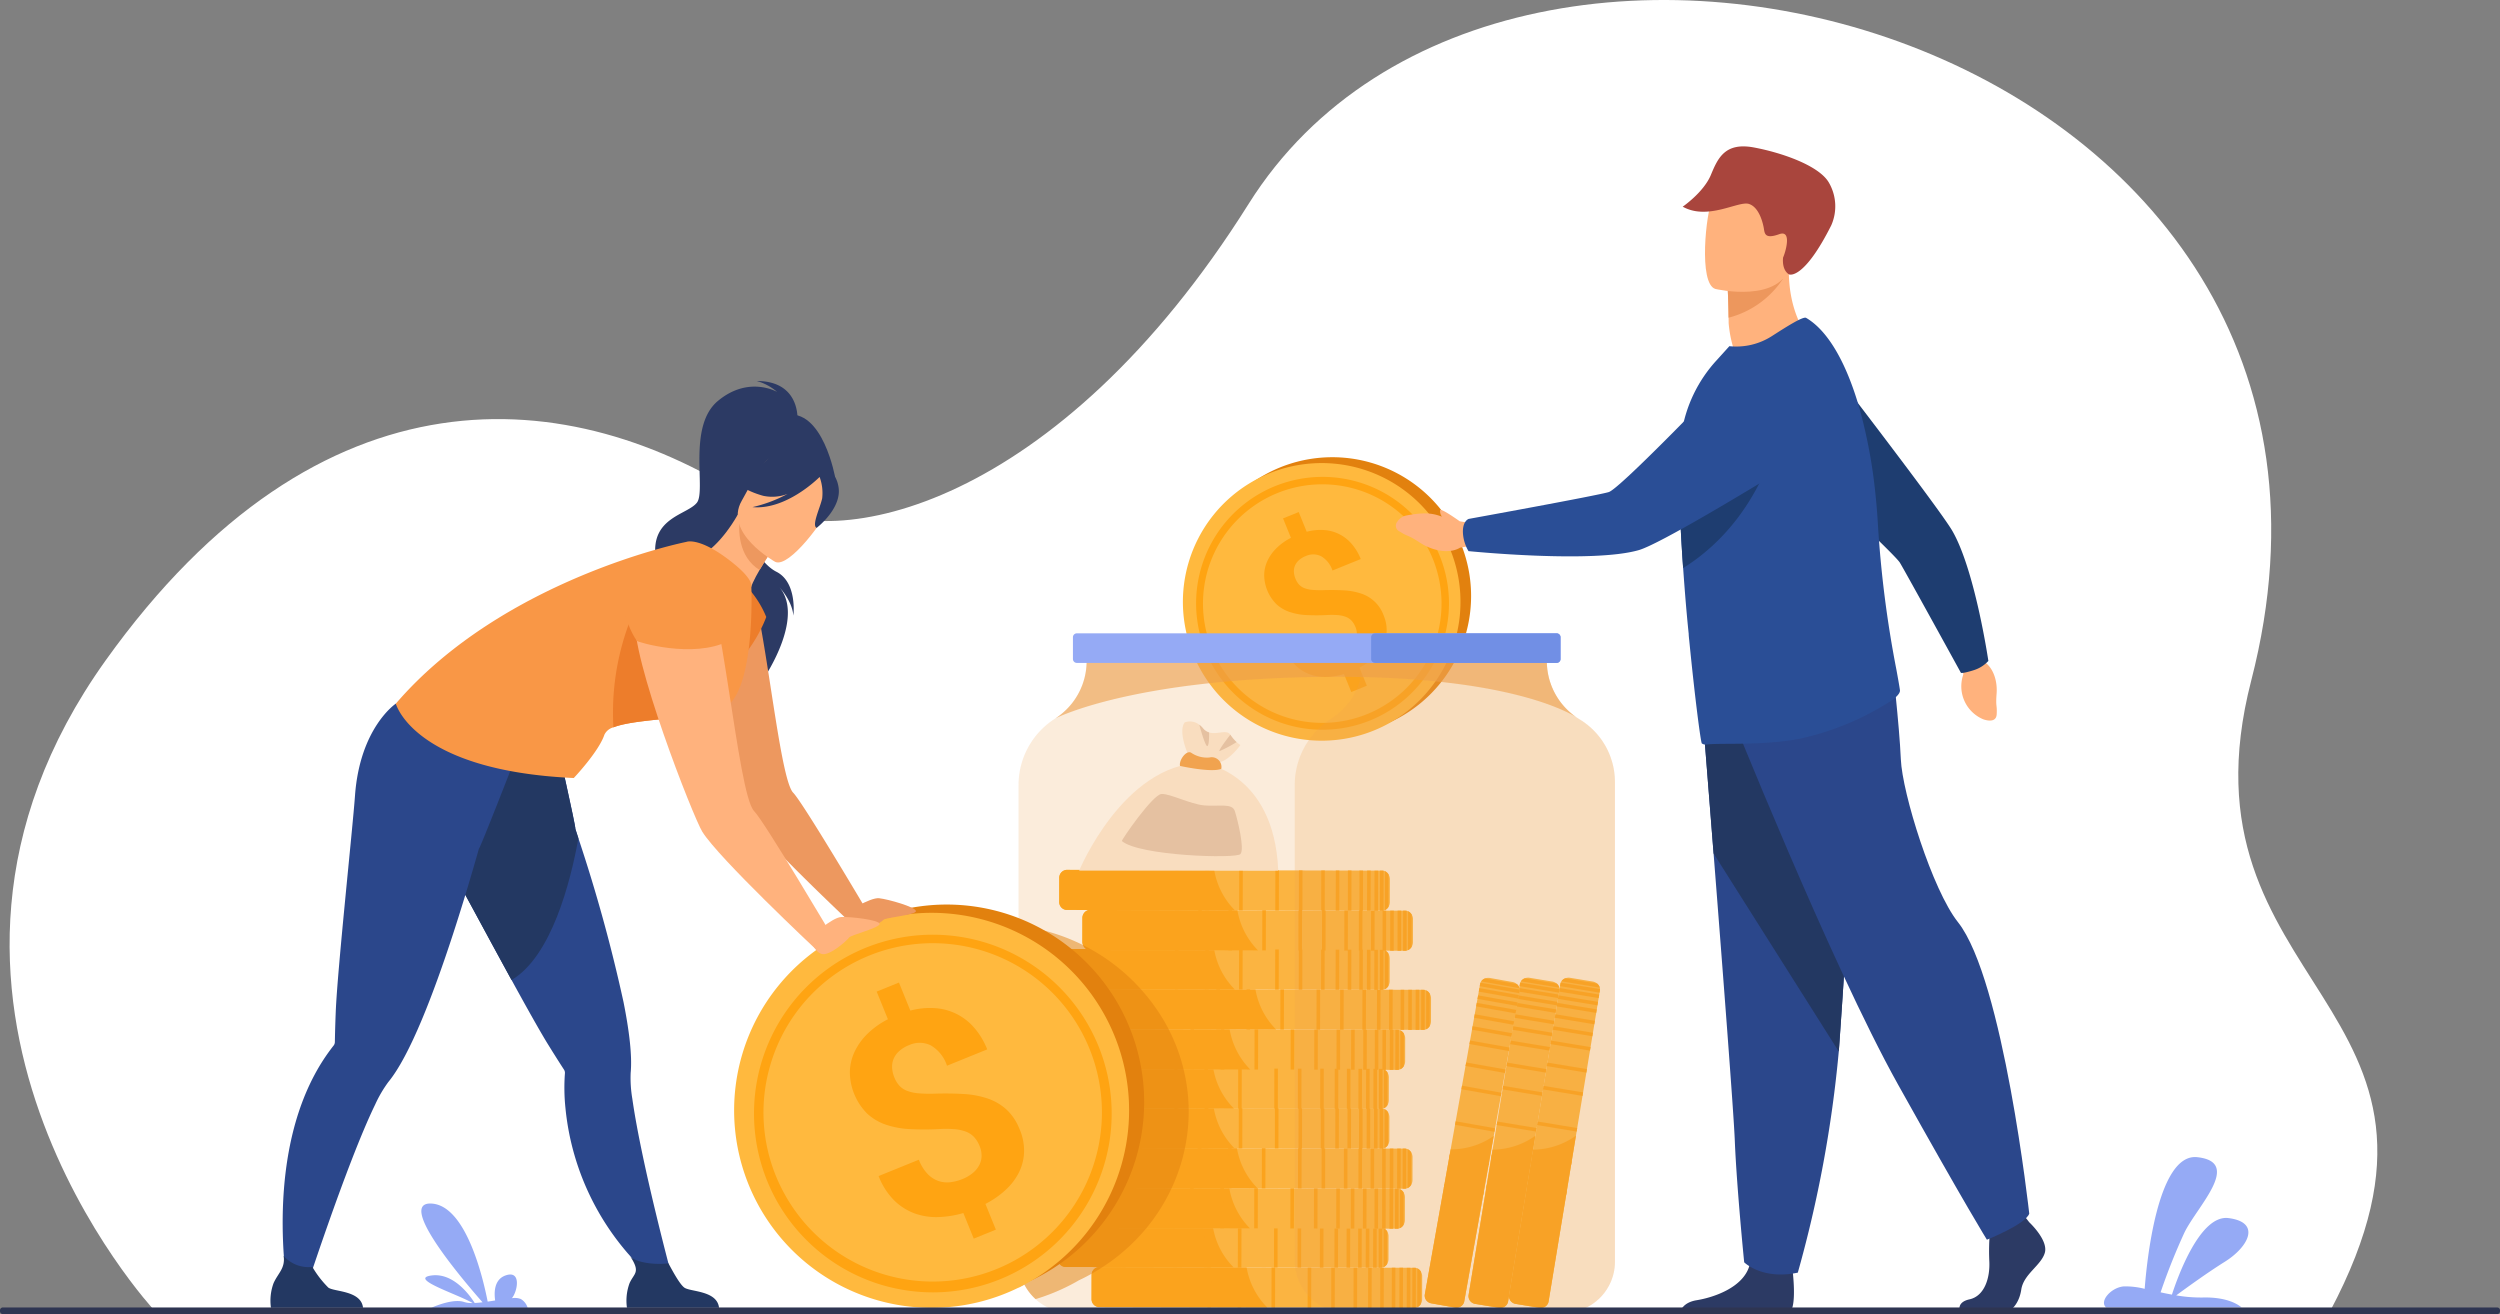 <svg xmlns="http://www.w3.org/2000/svg" xmlns:xlink="http://www.w3.org/1999/xlink" id="Grupo_292" data-name="Grupo 292" width="488.929" height="257" viewBox="0 0 488.929 257"><rect x="0" y="0" width="488.929" height="257" fill="#808080" stroke="none"/><defs><clipPath id="clip-path"><rect id="Rect&#xE1;ngulo_449" data-name="Rect&#xE1;ngulo 449" width="488.929" height="257" fill="none"></rect></clipPath><clipPath id="clip-path-2"><rect id="Rect&#xE1;ngulo_448" data-name="Rect&#xE1;ngulo 448" width="488.93" height="256.999" fill="none"></rect></clipPath><clipPath id="clip-path-3"><rect id="Rect&#xE1;ngulo_444" data-name="Rect&#xE1;ngulo 444" width="116.642" height="131.46" fill="none"></rect></clipPath><clipPath id="clip-path-4"><rect id="Rect&#xE1;ngulo_445" data-name="Rect&#xE1;ngulo 445" width="62.629" height="131.46" fill="none"></rect></clipPath><clipPath id="clip-path-5"><rect id="Rect&#xE1;ngulo_446" data-name="Rect&#xE1;ngulo 446" width="101.847" height="15.241" fill="none"></rect></clipPath><clipPath id="clip-path-6"><rect id="Rect&#xE1;ngulo_447" data-name="Rect&#xE1;ngulo 447" width="33.285" height="73.08" fill="none"></rect></clipPath></defs><g id="Grupo_291" data-name="Grupo 291" clip-path="url(#clip-path)"><g id="Grupo_290" data-name="Grupo 290" transform="translate(0 0.001)"><g id="Grupo_289" data-name="Grupo 289" clip-path="url(#clip-path-2)"><path id="Trazado_166" data-name="Trazado 166" d="M38.339,256.389S-18.553,195.3,28.718,129.171C70.66,70.494,119.561,74.5,155.438,98.317c15.281,10.142,59.336,1.25,96.834-58.457,51.136-81.424,228.391-32.04,196.072,93.232-15.64,60.623,47.6,62.826,15.376,123.425Z" transform="translate(-8.065 -0.004)" fill="#fff"></path><path id="Trazado_167" data-name="Trazado 167" d="M1532.9,1012.627l4.364.718a1.862,1.862,0,0,1,.9.407,1.554,1.554,0,0,1,.516.794,1.251,1.251,0,0,1,.042.284,1.267,1.267,0,0,1-.016.264l-10.04,60.85a1.6,1.6,0,0,1-1.838,1.208l-.087-.012-4.364-.718-.086-.016a1.6,1.6,0,0,1-1.353-1.733l10.04-60.85a1.3,1.3,0,0,1,.07-.255,1.248,1.248,0,0,1,.131-.255,1.558,1.558,0,0,1,.743-.588,1.861,1.861,0,0,1,.981-.1" transform="translate(-1233.724 -821.393)" fill="#ffb93e"></path><path id="Trazado_168" data-name="Trazado 168" d="M1533.918,1176.245l-5.379,32.6a1.538,1.538,0,0,1-1.812,1.05l-.086-.012-4.364-.718-.086-.016a1.536,1.536,0,0,1-1.379-1.575l4.718-28.6a14.6,14.6,0,0,0,8.388-2.733" transform="translate(-1233.627 -954.137)" fill="#ffa412"></path><rect id="Rect&#xE1;ngulo_340" data-name="Rect&#xE1;ngulo 340" width="0.701" height="7.831" transform="translate(296.159 199.05) rotate(-80.622)" fill="#ffa412"></rect><rect id="Rect&#xE1;ngulo_341" data-name="Rect&#xE1;ngulo 341" width="0.701" height="7.831" transform="matrix(0.163, -0.987, 0.987, 0.163, 295.772, 201.392)" fill="#ffa412"></rect><rect id="Rect&#xE1;ngulo_342" data-name="Rect&#xE1;ngulo 342" width="0.701" height="7.831" transform="translate(295.309 204.199) rotate(-80.634)" fill="#ffa412"></rect><rect id="Rect&#xE1;ngulo_343" data-name="Rect&#xE1;ngulo 343" width="0.701" height="7.831" transform="matrix(0.163, -0.987, 0.987, 0.163, 294.599, 208.503)" fill="#ffa412"></rect><rect id="Rect&#xE1;ngulo_344" data-name="Rect&#xE1;ngulo 344" width="0.701" height="7.831" transform="matrix(0.163, -0.987, 0.987, 0.163, 293.848, 213.053)" fill="#ffa412"></rect><rect id="Rect&#xE1;ngulo_345" data-name="Rect&#xE1;ngulo 345" width="0.701" height="7.831" transform="translate(292.697 220.029) rotate(-80.634)" fill="#ffa412"></rect><rect id="Rect&#xE1;ngulo_346" data-name="Rect&#xE1;ngulo 346" width="0.701" height="7.831" transform="translate(291.619 226.559) rotate(-80.622)" fill="#ffa412"></rect><rect id="Rect&#xE1;ngulo_347" data-name="Rect&#xE1;ngulo 347" width="0.701" height="7.831" transform="translate(290.657 232.393) rotate(-80.637)" fill="#ffa412"></rect><rect id="Rect&#xE1;ngulo_348" data-name="Rect&#xE1;ngulo 348" width="0.701" height="7.831" transform="translate(296.526 196.823) rotate(-80.634)" fill="#ffa412"></rect><rect id="Rect&#xE1;ngulo_349" data-name="Rect&#xE1;ngulo 349" width="0.701" height="7.831" transform="translate(296.769 195.35) rotate(-80.622)" fill="#ffa412"></rect><rect id="Rect&#xE1;ngulo_350" data-name="Rect&#xE1;ngulo 350" width="0.701" height="7.831" transform="translate(297.004 193.93) rotate(-80.649)" fill="#ffa412"></rect><path id="Trazado_169" data-name="Trazado 169" d="M1573.8,1018.406l7.728,1.271.071-.432a1.3,1.3,0,0,0,.016-.264l-7.674-1.262a1.28,1.28,0,0,0-.07.255Z" transform="translate(-1276.623 -825.544)" fill="#ffa412"></path><path id="Trazado_170" data-name="Trazado 170" d="M1575.242,1013.844l7.5,1.233a1.556,1.556,0,0,0-.516-.795l-6.242-1.026a1.559,1.559,0,0,0-.744.588" transform="translate(-1277.791 -821.925)" fill="#ffa412"></path><path id="Trazado_171" data-name="Trazado 171" d="M1574.825,1012.627l4.364.718a1.864,1.864,0,0,1,.9.407,1.557,1.557,0,0,1,.515.794,1.258,1.258,0,0,1,.042.284,1.276,1.276,0,0,1-.016.264l-10.04,60.85a1.6,1.6,0,0,1-1.838,1.208l-.087-.012-4.364-.718-.086-.016a1.6,1.6,0,0,1-1.353-1.733l10.04-60.85a1.289,1.289,0,0,1,.07-.255,1.267,1.267,0,0,1,.131-.255,1.557,1.557,0,0,1,.744-.588,1.86,1.86,0,0,1,.98-.1" transform="translate(-1267.733 -821.393)" fill="#ffb93e"></path><path id="Trazado_172" data-name="Trazado 172" d="M1575.844,1176.245l-5.379,32.6a1.537,1.537,0,0,1-1.812,1.05l-.087-.012-4.364-.718-.086-.016a1.536,1.536,0,0,1-1.379-1.575l4.718-28.6a14.6,14.6,0,0,0,8.388-2.733" transform="translate(-1267.636 -954.137)" fill="#ffa412"></path><rect id="Rect&#xE1;ngulo_351" data-name="Rect&#xE1;ngulo 351" width="0.701" height="7.831" transform="translate(304.075 199.05) rotate(-80.622)" fill="#ffa412"></rect><rect id="Rect&#xE1;ngulo_352" data-name="Rect&#xE1;ngulo 352" width="0.701" height="7.831" transform="translate(303.689 201.393) rotate(-80.651)" fill="#ffa412"></rect><rect id="Rect&#xE1;ngulo_353" data-name="Rect&#xE1;ngulo 353" width="0.701" height="7.831" transform="translate(303.226 204.199) rotate(-80.634)" fill="#ffa412"></rect><rect id="Rect&#xE1;ngulo_354" data-name="Rect&#xE1;ngulo 354" width="0.701" height="7.831" transform="matrix(0.163, -0.987, 0.987, 0.163, 302.516, 208.503)" fill="#ffa412"></rect><rect id="Rect&#xE1;ngulo_355" data-name="Rect&#xE1;ngulo 355" width="0.701" height="7.831" transform="matrix(0.163, -0.987, 0.987, 0.163, 301.765, 213.053)" fill="#ffa412"></rect><rect id="Rect&#xE1;ngulo_356" data-name="Rect&#xE1;ngulo 356" width="0.701" height="7.831" transform="translate(300.614 220.029) rotate(-80.634)" fill="#ffa412"></rect><rect id="Rect&#xE1;ngulo_357" data-name="Rect&#xE1;ngulo 357" width="0.701" height="7.831" transform="translate(299.536 226.559) rotate(-80.622)" fill="#ffa412"></rect><rect id="Rect&#xE1;ngulo_358" data-name="Rect&#xE1;ngulo 358" width="0.701" height="7.831" transform="translate(298.574 232.393) rotate(-80.637)" fill="#ffa412"></rect><rect id="Rect&#xE1;ngulo_359" data-name="Rect&#xE1;ngulo 359" width="0.701" height="7.831" transform="translate(304.443 196.823) rotate(-80.634)" fill="#ffa412"></rect><rect id="Rect&#xE1;ngulo_360" data-name="Rect&#xE1;ngulo 360" width="0.701" height="7.831" transform="translate(304.686 195.352) rotate(-80.651)" fill="#ffa412"></rect><rect id="Rect&#xE1;ngulo_361" data-name="Rect&#xE1;ngulo 361" width="0.701" height="7.831" transform="translate(304.92 193.929) rotate(-80.634)" fill="#ffa412"></rect><path id="Trazado_173" data-name="Trazado 173" d="M1615.729,1018.406l7.728,1.271.071-.432a1.285,1.285,0,0,0,.016-.264l-7.674-1.262a1.281,1.281,0,0,0-.07.255Z" transform="translate(-1310.633 -825.544)" fill="#ffa412"></path><path id="Trazado_174" data-name="Trazado 174" d="M1617.168,1013.844l7.5,1.233a1.558,1.558,0,0,0-.516-.795l-6.242-1.026a1.56,1.56,0,0,0-.744.588" transform="translate(-1311.8 -821.925)" fill="#ffa412"></path><path id="Trazado_175" data-name="Trazado 175" d="M1195.185,1314.14l-.008,4.422a1.862,1.862,0,0,1-.258.951,1.555,1.555,0,0,1-.7.636,1.255,1.255,0,0,1-.273.087,1.28,1.28,0,0,1-.263.027l-61.673-.146a1.6,1.6,0,0,1-1.488-1.62c0-.029,0-.058,0-.088l.008-4.423c0-.029,0-.058,0-.088a1.6,1.6,0,0,1,1.493-1.613l61.673.146a1.278,1.278,0,0,1,.263.028,1.264,1.264,0,0,1,.273.088,1.558,1.558,0,0,1,.7.64,1.863,1.863,0,0,1,.254.952" transform="translate(-917.044 -1064.489)" fill="#ffb93e"></path><path id="Trazado_176" data-name="Trazado 176" d="M1164.888,1320.193l-33.041-.078a1.538,1.538,0,0,1-1.328-1.62c0-.03,0-.059,0-.088l.008-4.423c0-.029,0-.058,0-.088a1.535,1.535,0,0,1,1.334-1.614l28.983.069a14.6,14.6,0,0,0,4.043,7.841" transform="translate(-917.043 -1064.487)" fill="#ffa412"></path><rect id="Rect&#xE1;ngulo_362" data-name="Rect&#xE1;ngulo 362" width="7.831" height="0.701" transform="translate(269.921 255.759) rotate(-89.861)" fill="#ffa412"></rect><rect id="Rect&#xE1;ngulo_363" data-name="Rect&#xE1;ngulo 363" width="7.832" height="0.701" transform="translate(267.548 255.753) rotate(-89.861)" fill="#ffa412"></rect><rect id="Rect&#xE1;ngulo_364" data-name="Rect&#xE1;ngulo 364" width="7.832" height="0.701" transform="translate(264.702 255.746) rotate(-89.846)" fill="#ffa412"></rect><rect id="Rect&#xE1;ngulo_365" data-name="Rect&#xE1;ngulo 365" width="7.831" height="0.701" transform="translate(260.342 255.736) rotate(-89.861)" fill="#ffa412"></rect><rect id="Rect&#xE1;ngulo_366" data-name="Rect&#xE1;ngulo 366" width="7.832" height="0.701" transform="translate(255.73 255.725) rotate(-89.861)" fill="#ffa412"></rect><rect id="Rect&#xE1;ngulo_367" data-name="Rect&#xE1;ngulo 367" width="7.832" height="0.701" transform="translate(248.66 255.708) rotate(-89.861)" fill="#ffa412"></rect><rect id="Rect&#xE1;ngulo_368" data-name="Rect&#xE1;ngulo 368" width="7.832" height="0.701" transform="translate(242.04 255.693) rotate(-89.861)" fill="#ffa412"></rect><rect id="Rect&#xE1;ngulo_369" data-name="Rect&#xE1;ngulo 369" width="7.831" height="0.701" transform="translate(236.128 255.679) rotate(-89.846)" fill="#ffa412"></rect><rect id="Rect&#xE1;ngulo_370" data-name="Rect&#xE1;ngulo 370" width="7.832" height="0.701" transform="translate(272.18 255.764) rotate(-89.861)" fill="#ffa412"></rect><rect id="Rect&#xE1;ngulo_371" data-name="Rect&#xE1;ngulo 371" width="7.831" height="0.701" transform="translate(273.673 255.768) rotate(-89.877)" fill="#ffa412"></rect><rect id="Rect&#xE1;ngulo_372" data-name="Rect&#xE1;ngulo 372" width="7.831" height="0.701" transform="translate(275.112 255.771) rotate(-89.861)" fill="#ffa412"></rect><path id="Trazado_177" data-name="Trazado 177" d="M1462.707,1313.055l-.014,7.831h.438a1.27,1.27,0,0,0,.263-.027l.014-7.777a1.3,1.3,0,0,0-.263-.028Z" transform="translate(-1186.494 -1065.113)" fill="#ffa412"></path><path id="Trazado_178" data-name="Trazado 178" d="M1467.867,1313.676l-.014,7.6a1.558,1.558,0,0,0,.7-.636l.011-6.326a1.555,1.555,0,0,0-.7-.64" transform="translate(-1190.68 -1065.617)" fill="#ffa412"></path><path id="Trazado_179" data-name="Trazado 179" d="M1160.339,1272.583l-.008,4.423a1.861,1.861,0,0,1-.257.951,1.558,1.558,0,0,1-.7.636,1.267,1.267,0,0,1-.273.087,1.287,1.287,0,0,1-.263.027l-61.673-.146a1.6,1.6,0,0,1-1.487-1.62c0-.029,0-.058,0-.087l.008-4.423c0-.029,0-.058,0-.087a1.6,1.6,0,0,1,1.493-1.613l61.673.146q.06,0,.118.006a.443.443,0,0,1,.05.006l.055.008.04.008a1.277,1.277,0,0,1,.273.088l.039.018.038.019.075.042.043.028a.422.422,0,0,1,.038.026c.024.016.047.033.07.051s.052.043.076.065.039.035.058.054l0,0,.038.039a1.59,1.59,0,0,1,.108.127l.03.04c.01.013.019.027.028.042s.038.057.055.087a1.858,1.858,0,0,1,.254.952" transform="translate(-888.779 -1030.779)" fill="#ffb93e"></path><path id="Trazado_180" data-name="Trazado 180" d="M1130.043,1278.637l-33.041-.078a1.537,1.537,0,0,1-1.328-1.62c0-.029,0-.059,0-.088l.008-4.423c0-.029,0-.058,0-.088a1.535,1.535,0,0,1,1.333-1.614l28.982.069c.013.064.026.128.04.193a14.488,14.488,0,0,0,4,7.648" transform="translate(-888.778 -1030.778)" fill="#ffa412"></path><rect id="Rect&#xE1;ngulo_373" data-name="Rect&#xE1;ngulo 373" width="7.831" height="0.701" transform="translate(263.341 247.911) rotate(-89.861)" fill="#ffa412"></rect><rect id="Rect&#xE1;ngulo_374" data-name="Rect&#xE1;ngulo 374" width="7.832" height="0.701" transform="translate(260.969 247.906) rotate(-89.861)" fill="#ffa412"></rect><rect id="Rect&#xE1;ngulo_375" data-name="Rect&#xE1;ngulo 375" width="7.831" height="0.701" transform="translate(258.123 247.899) rotate(-89.861)" fill="#ffa412"></rect><rect id="Rect&#xE1;ngulo_376" data-name="Rect&#xE1;ngulo 376" width="7.831" height="0.701" transform="translate(253.762 247.889) rotate(-89.861)" fill="#ffa412"></rect><rect id="Rect&#xE1;ngulo_377" data-name="Rect&#xE1;ngulo 377" width="7.831" height="0.701" transform="translate(249.151 247.878) rotate(-89.877)" fill="#ffa412"></rect><rect id="Rect&#xE1;ngulo_378" data-name="Rect&#xE1;ngulo 378" width="7.831" height="0.701" transform="translate(242.079 247.861) rotate(-89.846)" fill="#ffa412"></rect><rect id="Rect&#xE1;ngulo_379" data-name="Rect&#xE1;ngulo 379" width="7.831" height="0.701" transform="translate(235.46 247.845) rotate(-89.861)" fill="#ffa412"></rect><rect id="Rect&#xE1;ngulo_380" data-name="Rect&#xE1;ngulo 380" width="7.831" height="0.701" transform="translate(229.55 247.831) rotate(-89.877)" fill="#ffa412"></rect><rect id="Rect&#xE1;ngulo_381" data-name="Rect&#xE1;ngulo 381" width="7.832" height="0.701" transform="translate(265.6 247.917) rotate(-89.861)" fill="#ffa412"></rect><rect id="Rect&#xE1;ngulo_382" data-name="Rect&#xE1;ngulo 382" width="7.832" height="0.701" transform="translate(267.092 247.921) rotate(-89.861)" fill="#ffa412"></rect><rect id="Rect&#xE1;ngulo_383" data-name="Rect&#xE1;ngulo 383" width="7.832" height="0.701" transform="translate(268.533 247.924) rotate(-89.861)" fill="#ffa412"></rect><path id="Trazado_181" data-name="Trazado 181" d="M1427.861,1271.5l-.014,7.832h.438a1.3,1.3,0,0,0,.263-.027l.014-7.777a1.286,1.286,0,0,0-.263-.028Z" transform="translate(-1158.228 -1031.403)" fill="#ffa412"></path><path id="Trazado_182" data-name="Trazado 182" d="M1433.022,1272.12l-.014,7.6a1.559,1.559,0,0,0,.7-.636l.011-6.326a1.555,1.555,0,0,0-.7-.639" transform="translate(-1162.415 -1031.908)" fill="#ffa412"></path><path id="Trazado_183" data-name="Trazado 183" d="M1177.288,1232.173l-.008,4.423a1.861,1.861,0,0,1-.257.951,1.557,1.557,0,0,1-.7.636,1.333,1.333,0,0,1-.537.114l-61.673-.147a1.334,1.334,0,0,1-.688-.195,1.733,1.733,0,0,1-.8-1.349c0-.025,0-.051,0-.076s0-.058,0-.088l.008-4.422c0-.029,0-.058,0-.088a1.6,1.6,0,0,1,1.494-1.613l61.673.146a1.315,1.315,0,0,1,.263.028,1.267,1.267,0,0,1,.273.089,1.557,1.557,0,0,1,.7.64,1.859,1.859,0,0,1,.254.952" transform="translate(-902.528 -998)" fill="#ffb93e"></path><path id="Trazado_184" data-name="Trazado 184" d="M1146.992,1238.227l-33.041-.078a1.1,1.1,0,0,1-.613-.195,1.773,1.773,0,0,1-.709-1.349c0-.026,0-.051-.005-.076s0-.058,0-.088l.008-4.422c0-.029,0-.058,0-.088a1.536,1.536,0,0,1,1.334-1.614l28.983.069a14.746,14.746,0,0,0,3.841,7.647q.1.1.2.193" transform="translate(-902.528 -997.998)" fill="#ffa412"></path><path id="Trazado_185" data-name="Trazado 185" d="M1185.186,1190.718l-.008,4.422a1.86,1.86,0,0,1-.257.951,1.553,1.553,0,0,1-.7.636,1.261,1.261,0,0,1-.273.087,1.275,1.275,0,0,1-.263.027l-61.673-.147a1.6,1.6,0,0,1-1.488-1.62c0-.029,0-.058,0-.088l.008-4.422c0-.029,0-.058,0-.088a1.632,1.632,0,0,1,1.317-1.6,1.207,1.207,0,0,1,.177-.012l61.673.146a1.276,1.276,0,0,1,.263.028,1.248,1.248,0,0,1,.273.088,1.554,1.554,0,0,1,.7.64,1.861,1.861,0,0,1,.254.952" transform="translate(-908.934 -964.373)" fill="#ffb93e"></path><path id="Trazado_186" data-name="Trazado 186" d="M1154.891,1196.771l-33.041-.078a1.538,1.538,0,0,1-1.328-1.62c0-.029,0-.058,0-.088l.008-4.423c0-.029,0-.058,0-.088a1.6,1.6,0,0,1,1.176-1.6.982.982,0,0,1,.157-.012l28.983.069,0,.012a14.6,14.6,0,0,0,4.041,7.829" transform="translate(-908.934 -964.37)" fill="#ffa412"></path><path id="Trazado_187" data-name="Trazado 187" d="M1161.25,1149.252l-.008,4.423a1.861,1.861,0,0,1-.257.951,1.556,1.556,0,0,1-.7.636,1.269,1.269,0,0,1-.273.087c-.029.005-.058.011-.086.015l-.049.005-.049,0c-.026,0-.052,0-.079,0l-61.673-.146a1.6,1.6,0,0,1-1.488-1.62c0-.029,0-.058,0-.088l.008-4.422c0-.03,0-.059,0-.088s0-.048,0-.072a1.663,1.663,0,0,1,1.121-1.49l.046-.012a1.317,1.317,0,0,1,.323-.04l61.673.146c.045,0,.09,0,.134.007l.06.008h0l.069.014a1.247,1.247,0,0,1,.273.088,1.556,1.556,0,0,1,.7.64,1.862,1.862,0,0,1,.254.952" transform="translate(-889.518 -930.737)" fill="#ffb93e"></path><path id="Trazado_188" data-name="Trazado 188" d="M1130.954,1155.306l-33.041-.078a1.538,1.538,0,0,1-1.328-1.62c0-.029,0-.058,0-.088l.008-4.423c0-.029,0-.058,0-.088s0-.048,0-.072a1.63,1.63,0,0,1,1.036-1.5.419.419,0,0,1,.057-.015,1.036,1.036,0,0,1,.236-.027l28.983.069c0,.019.007.037.011.056a14.575,14.575,0,0,0,4.019,7.773l.013.012" transform="translate(-889.518 -930.735)" fill="#ffa412"></path><path id="Trazado_189" data-name="Trazado 189" d="M1160.639,1108.072l-.008,4.423a1.859,1.859,0,0,1-.257.951,1.557,1.557,0,0,1-.7.636,1.226,1.226,0,0,1-.213.073h0c-.02.006-.039.01-.058.014a1.263,1.263,0,0,1-.263.026l-61.673-.146a1.176,1.176,0,0,1-.193-.016.584.584,0,0,1-.073-.013,1.652,1.652,0,0,1-1.221-1.591c0-.029,0-.058,0-.088l.008-4.422c0-.03,0-.058,0-.088a1.6,1.6,0,0,1,1.494-1.613l61.673.146c.039,0,.079,0,.118.006l.05.006a.5.5,0,0,1,.056.009l.04.008a1.245,1.245,0,0,1,.273.088l.039.018.038.019.075.042c.027.017.054.034.081.053s.047.033.07.051.052.043.076.065.039.035.058.054l0,0,.038.039a1.617,1.617,0,0,1,.108.127l.029.04.029.042c.019.028.038.058.055.087a1.86,1.86,0,0,1,.254.952" transform="translate(-889.022 -897.333)" fill="#ffb93e"></path><path id="Trazado_190" data-name="Trazado 190" d="M1130.342,1114.125l-33.041-.078-.078,0c-.029,0-.057-.006-.085-.011a1.6,1.6,0,0,1-1.164-1.606c0-.029,0-.059,0-.088l.008-4.423c0-.029,0-.058,0-.088a1.535,1.535,0,0,1,1.333-1.614l28.982.069c.013.064.026.128.04.193a14.535,14.535,0,0,0,3.945,7.592l.059.056" transform="translate(-889.021 -897.33)" fill="#ffa412"></path><path id="Trazado_191" data-name="Trazado 191" d="M1177.587,1067.662l-.008,4.423a1.866,1.866,0,0,1-.257.951,1.556,1.556,0,0,1-.7.636,1.327,1.327,0,0,1-.536.114l-61.673-.146a1.335,1.335,0,0,1-.688-.195,1.734,1.734,0,0,1-.8-1.349c0-.025,0-.051,0-.076s0-.058,0-.088l.008-4.422c0-.029,0-.058,0-.088a1.6,1.6,0,0,1,1.494-1.613l61.673.146a1.287,1.287,0,0,1,.263.028,1.262,1.262,0,0,1,.273.088,1.555,1.555,0,0,1,.7.64,1.862,1.862,0,0,1,.254.952" transform="translate(-902.77 -864.553)" fill="#ffb93e"></path><path id="Trazado_192" data-name="Trazado 192" d="M1147.292,1073.714l-33.041-.078a1.1,1.1,0,0,1-.613-.195,1.773,1.773,0,0,1-.709-1.349c0-.025,0-.051,0-.076s0-.058,0-.088l.008-4.423c0-.029,0-.058,0-.087a1.536,1.536,0,0,1,1.334-1.614l28.983.069a14.747,14.747,0,0,0,3.841,7.648q.1.1.2.193" transform="translate(-902.77 -864.55)" fill="#ffa412"></path><path id="Trazado_193" data-name="Trazado 193" d="M1204.353,1026.25l-.008,4.423a1.861,1.861,0,0,1-.257.951,1.557,1.557,0,0,1-.7.636,1.281,1.281,0,0,1-.273.087,1.265,1.265,0,0,1-.263.026l-61.673-.146a1.6,1.6,0,0,1-1.488-1.62c0-.029,0-.058,0-.088l.008-4.422c0-.029,0-.059,0-.088a1.633,1.633,0,0,1,1.317-1.6,1.244,1.244,0,0,1,.177-.012l61.673.147a1.339,1.339,0,0,1,.536.116,1.558,1.558,0,0,1,.7.64,1.861,1.861,0,0,1,.254.952" transform="translate(-924.482 -830.961)" fill="#ffb93e"></path><path id="Trazado_194" data-name="Trazado 194" d="M1174.057,1032.3l-33.041-.078a1.538,1.538,0,0,1-1.327-1.62c0-.029,0-.058,0-.088l.008-4.422c0-.029,0-.058,0-.088a1.6,1.6,0,0,1,1.176-1.6.957.957,0,0,1,.158-.012l28.983.069,0,.012a14.589,14.589,0,0,0,4.041,7.829" transform="translate(-924.481 -830.96)" fill="#ffa412"></path><path id="Trazado_195" data-name="Trazado 195" d="M1161.549,984.741l-.008,4.423a1.862,1.862,0,0,1-.258.951,1.557,1.557,0,0,1-.7.636,1.249,1.249,0,0,1-.273.087c-.029.006-.058.011-.087.015s-.047.006-.07.007l-.034,0h-.073l-61.673-.146a1.6,1.6,0,0,1-1.487-1.62c0-.029,0-.058,0-.088l.008-4.423c0-.029,0-.058,0-.088a1.6,1.6,0,0,1,1.494-1.613l61.673.146c.026,0,.053,0,.079,0a1.266,1.266,0,0,1,.184.025,1.35,1.35,0,0,1,.4.154c.026.015.052.03.077.047l.008.005c.026.017.05.035.075.054a.077.077,0,0,1,.012.009.814.814,0,0,1,.067.056,1.329,1.329,0,0,1,.148.148c.015.016.029.033.042.05a.06.06,0,0,1,.007.009.353.353,0,0,1,.026.032l0,.007c.015.02.03.041.044.062s.04.06.059.093a1.86,1.86,0,0,1,.254.952" transform="translate(-889.761 -797.29)" fill="#ffb93e"></path><path id="Trazado_196" data-name="Trazado 196" d="M1131.253,990.793l-33.04-.078a1.538,1.538,0,0,1-1.328-1.62c0-.029,0-.059,0-.088l.008-4.423c0-.029,0-.058,0-.088a1.536,1.536,0,0,1,1.334-1.614l28.983.069c.012.059.024.12.038.181a14.5,14.5,0,0,0,3.992,7.648l.013.012" transform="translate(-889.76 -797.287)" fill="#ffa412"></path><path id="Trazado_197" data-name="Trazado 197" d="M1185.635,944.282l-.008,4.423a1.859,1.859,0,0,1-.258.951,1.555,1.555,0,0,1-.7.636,1.334,1.334,0,0,1-.536.114l-61.673-.146a1.328,1.328,0,0,1-.667-.182,1.727,1.727,0,0,1-.817-1.368c0-.023,0-.046,0-.07s0-.058,0-.088l.008-4.422c0-.029,0-.058,0-.088a1.632,1.632,0,0,1,1.317-1.6,1.187,1.187,0,0,1,.177-.012l61.673.147a1.331,1.331,0,0,1,.536.116,1.56,1.56,0,0,1,.7.64,1.861,1.861,0,0,1,.254.952" transform="translate(-909.298 -764.471)" fill="#ffb93e"></path><path id="Trazado_198" data-name="Trazado 198" d="M1155.339,950.335l-33.041-.079a1.087,1.087,0,0,1-.594-.182,1.765,1.765,0,0,1-.729-1.368c0-.023,0-.046,0-.07s0-.058,0-.088l.008-4.423c0-.029,0-.058,0-.088a1.6,1.6,0,0,1,1.176-1.6.961.961,0,0,1,.157-.012l28.983.069,0,.012a14.726,14.726,0,0,0,3.851,7.647c.062.061.125.122.189.181" transform="translate(-909.298 -764.469)" fill="#ffa412"></path><path id="Trazado_199" data-name="Trazado 199" d="M1161.7,902.816l-.008,4.423a1.859,1.859,0,0,1-.258.951,1.555,1.555,0,0,1-.7.636,1.257,1.257,0,0,1-.273.087c-.029.005-.058.011-.087.015l-.049.006-.049,0-.079,0-61.673-.147a1.6,1.6,0,0,1-1.488-1.62c0-.029,0-.058,0-.088l.008-4.422c0-.029,0-.058,0-.088a1.6,1.6,0,0,1,1.494-1.613l61.673.146a1.3,1.3,0,0,1,.263.028,1.253,1.253,0,0,1,.273.088,1.555,1.555,0,0,1,.7.64,1.86,1.86,0,0,1,.254.952" transform="translate(-889.881 -730.835)" fill="#ffb93e"></path><path id="Trazado_200" data-name="Trazado 200" d="M1131.4,908.869l-33.041-.078a1.538,1.538,0,0,1-1.328-1.62c0-.029,0-.058,0-.088l.008-4.423c0-.029,0-.058,0-.088a1.536,1.536,0,0,1,1.334-1.614l28.983.069a14.6,14.6,0,0,0,4.03,7.829l.013.012" transform="translate(-889.881 -730.833)" fill="#ffa412"></path><rect id="Rect&#xE1;ngulo_384" data-name="Rect&#xE1;ngulo 384" width="7.832" height="0.701" transform="translate(266.542 240.281) rotate(-89.861)" fill="#ffa412"></rect><rect id="Rect&#xE1;ngulo_385" data-name="Rect&#xE1;ngulo 385" width="7.831" height="0.701" transform="translate(264.17 240.275) rotate(-89.876)" fill="#ffa412"></rect><rect id="Rect&#xE1;ngulo_386" data-name="Rect&#xE1;ngulo 386" width="7.831" height="0.701" transform="translate(261.325 240.269) rotate(-89.876)" fill="#ffa412"></rect><rect id="Rect&#xE1;ngulo_387" data-name="Rect&#xE1;ngulo 387" width="7.832" height="0.701" transform="translate(256.963 240.258) rotate(-89.861)" fill="#ffa412"></rect><rect id="Rect&#xE1;ngulo_388" data-name="Rect&#xE1;ngulo 388" width="7.832" height="0.701" transform="translate(252.351 240.247) rotate(-89.861)" fill="#ffa412"></rect><rect id="Rect&#xE1;ngulo_389" data-name="Rect&#xE1;ngulo 389" width="7.832" height="0.701" transform="translate(245.281 240.231) rotate(-89.861)" fill="#ffa412"></rect><rect id="Rect&#xE1;ngulo_390" data-name="Rect&#xE1;ngulo 390" width="7.831" height="0.701" transform="translate(238.662 240.215) rotate(-89.876)" fill="#ffa412"></rect><rect id="Rect&#xE1;ngulo_391" data-name="Rect&#xE1;ngulo 391" width="7.831" height="0.701" transform="translate(232.75 240.201) rotate(-89.861)" fill="#ffa412"></rect><rect id="Rect&#xE1;ngulo_392" data-name="Rect&#xE1;ngulo 392" width="7.831" height="0.701" transform="translate(268.8 240.286) rotate(-89.861)" fill="#ffa412"></rect><rect id="Rect&#xE1;ngulo_393" data-name="Rect&#xE1;ngulo 393" width="7.831" height="0.701" transform="translate(270.293 240.29) rotate(-89.876)" fill="#ffa412"></rect><rect id="Rect&#xE1;ngulo_394" data-name="Rect&#xE1;ngulo 394" width="7.831" height="0.701" transform="translate(271.733 240.293) rotate(-89.861)" fill="#ffa412"></rect><path id="Trazado_201" data-name="Trazado 201" d="M1444.811,1231.087l-.014,7.831h.438a1.289,1.289,0,0,0,.263-.027l.014-7.777a1.306,1.306,0,0,0-.263-.028Z" transform="translate(-1171.977 -998.623)" fill="#ffa412"></path><path id="Trazado_202" data-name="Trazado 202" d="M1449.971,1231.709l-.014,7.6a1.559,1.559,0,0,0,.7-.636l.011-6.326a1.558,1.558,0,0,0-.7-.64" transform="translate(-1176.163 -999.127)" fill="#ffa412"></path><rect id="Rect&#xE1;ngulo_395" data-name="Rect&#xE1;ngulo 395" width="7.831" height="0.701" transform="translate(246.772 232.402) rotate(-89.861)" fill="#ffa412"></rect><rect id="Rect&#xE1;ngulo_396" data-name="Rect&#xE1;ngulo 396" width="7.831" height="0.701" transform="translate(240.152 232.387) rotate(-89.861)" fill="#ffa412"></rect><rect id="Rect&#xE1;ngulo_397" data-name="Rect&#xE1;ngulo 397" width="7.832" height="0.701" transform="translate(234.241 232.373) rotate(-89.861)" fill="#ffa412"></rect><path id="Trazado_203" data-name="Trazado 203" d="M1429.467,1097.612l.014-7.832h-.615c.033,0,.065-.008.1-.015l.014-7.777a1.287,1.287,0,0,0-.13-.021l.014-7.589h.273l-.014,7.523a1.557,1.557,0,0,0,.7-.636l.011-6.326a1.588,1.588,0,0,0-.555-.561h.245l.014-7.831-.7,0-.014,7.659a1.285,1.285,0,0,0-.224-.021h-.438l-.014,7.831h.13l-.014,7.775h.438c.027,0,.053,0,.08,0l-.014,7.823Z" transform="translate(-1158.472 -865.152)" fill="#ffa412"></path><rect id="Rect&#xE1;ngulo_398" data-name="Rect&#xE1;ngulo 398" width="7.832" height="0.701" transform="translate(271.784 232.462) rotate(-89.861)" fill="#ffa412"></rect><rect id="Rect&#xE1;ngulo_399" data-name="Rect&#xE1;ngulo 399" width="7.831" height="0.701" transform="matrix(0.003, -1, 1, 0.003, 273.224, 232.465)" fill="#ffa412"></rect><path id="Trazado_204" data-name="Trazado 204" d="M1452.71,1189.631l-.014,7.832h.438a1.273,1.273,0,0,0,.263-.027l.014-7.776a1.271,1.271,0,0,0-.263-.028Z" transform="translate(-1178.385 -964.995)" fill="#ffa412"></path><path id="Trazado_205" data-name="Trazado 205" d="M1457.869,1190.252l-.014,7.6a1.555,1.555,0,0,0,.7-.636l.011-6.326a1.556,1.556,0,0,0-.7-.64" transform="translate(-1182.57 -965.499)" fill="#ffa412"></path><path id="Trazado_206" data-name="Trazado 206" d="M1393.228,1122.519l.014-7.831h-.129l.014-7.776-.7,0-.014,7.831h.129l-.014,7.763-.684,0-.014,7.832.7,0,.014-7.819Z" transform="translate(-1129.012 -897.894)" fill="#ffa412"></path><path id="Trazado_207" data-name="Trazado 207" d="M1368.112,1114.621h-.13l.014-7.775-.7,0-.014,7.832h.13l-.014,7.776h.173l-.014,7.819.7,0,.014-7.831h-.173Z" transform="translate(-1109.099 -897.84)" fill="#ffa412"></path><path id="Trazado_208" data-name="Trazado 208" d="M1433.932,1148.787l-.014,7.6a1.557,1.557,0,0,0,.7-.636l.012-6.326a1.557,1.557,0,0,0-.7-.64" transform="translate(-1163.153 -931.863)" fill="#ffa412"></path><path id="Trazado_209" data-name="Trazado 209" d="M1344.9,1106.791l-.7,0-.014,7.831h.13l-.014,7.763h-.078l-.014,7.831.7,0,.014-7.819H1345l.014-7.831h-.129Z" transform="translate(-1090.364 -897.796)" fill="#ffa412"></path><path id="Trazado_210" data-name="Trazado 210" d="M1320.476,1106.733l-.7,0-.014,7.832h.13l-.014,7.776h.7l.014-7.831h-.13Z" transform="translate(-1070.552 -897.749)" fill="#ffa412"></path><path id="Trazado_211" data-name="Trazado 211" d="M1283.034,1106.645l-.7,0-.014,7.831h.13l-.014,7.775.7,0,.014-7.831h-.13Z" transform="translate(-1040.18 -897.677)" fill="#ffa412"></path><path id="Trazado_212" data-name="Trazado 212" d="M1247.977,1106.561l-.7,0-.014,7.832h.13l-.014,7.776h.7l.014-7.831h-.13Z" transform="translate(-1011.743 -897.609)" fill="#ffa412"></path><path id="Trazado_213" data-name="Trazado 213" d="M1216.672,1106.486l-.7,0-.014,7.832h.13l-.014,7.776h.7l.014-7.831h-.13Z" transform="translate(-986.349 -897.549)" fill="#ffa412"></path><path id="Trazado_214" data-name="Trazado 214" d="M1407.59,1106.94h-.7l-.014,7.831h.13l-.014,7.763h-.1l-.014,7.832.7,0,.014-7.819h.1l.014-7.831h-.13Z" transform="translate(-1141.216 -897.917)" fill="#ffa412"></path><path id="Trazado_215" data-name="Trazado 215" d="M1413.129,1074.141l-.564,0,.014-7.638-.7,0-.014,7.832h.564l-.014,7.638h.13l-.014,7.775.7,0,.014-7.831h-.129Z" transform="translate(-1145.263 -865.114)" fill="#ffa412"></path><rect id="Rect&#xE1;ngulo_400" data-name="Rect&#xE1;ngulo 400" width="7.831" height="0.701" transform="translate(264.226 209.211) rotate(-89.861)" fill="#ffa412"></rect><path id="Trazado_216" data-name="Trazado 216" d="M1382.7,1074.073h-.341l-.014,7.832h.13l-.014,7.775.7,0,.014-7.831h-.13l.014-7.583h.341l.014-7.831-.7,0Z" transform="translate(-1121.322 -865.061)" fill="#ffa412"></path><rect id="Rect&#xE1;ngulo_401" data-name="Rect&#xE1;ngulo 401" width="7.831" height="0.701" transform="matrix(0.003, -1, 1, 0.003, 257.018, 209.194)" fill="#ffa412"></rect><rect id="Rect&#xE1;ngulo_402" data-name="Rect&#xE1;ngulo 402" width="7.831" height="0.701" transform="translate(252.407 209.183) rotate(-89.861)" fill="#ffa412"></rect><rect id="Rect&#xE1;ngulo_403" data-name="Rect&#xE1;ngulo 403" width="7.831" height="0.701" transform="translate(245.337 209.166) rotate(-89.861)" fill="#ffa412"></rect><rect id="Rect&#xE1;ngulo_404" data-name="Rect&#xE1;ngulo 404" width="7.831" height="0.701" transform="matrix(0.002, -1, 1, 0.002, 238.718, 209.15)" fill="#ffa412"></rect><rect id="Rect&#xE1;ngulo_405" data-name="Rect&#xE1;ngulo 405" width="7.832" height="0.701" transform="translate(232.806 209.136) rotate(-89.861)" fill="#ffa412"></rect><path id="Trazado_217" data-name="Trazado 217" d="M1420.287,1074.167h-.254l-.014,7.831h.13l-.014,7.763-.657,0-.014,7.831.7,0,.014-7.819.657,0,.014-7.831h-.13l.014-7.582h.254l.014-7.831-.7,0Z" transform="translate(-1151.427 -865.137)" fill="#ffa412"></path><rect id="Rect&#xE1;ngulo_406" data-name="Rect&#xE1;ngulo 406" width="7.832" height="0.701" transform="translate(271.79 209.229) rotate(-89.861)" fill="#ffa412"></rect><path id="Trazado_218" data-name="Trazado 218" d="M1445.8,1074.383l.014-7.777a1.308,1.308,0,0,0-.263-.028h-.438l-.014,7.832h.438a1.28,1.28,0,0,0,.263-.027" transform="translate(-1172.22 -865.177)" fill="#ffa412"></path><path id="Trazado_219" data-name="Trazado 219" d="M1450.958,1074.163l.011-6.326a1.559,1.559,0,0,0-.7-.64l-.014,7.6a1.555,1.555,0,0,0,.7-.636" transform="translate(-1176.406 -865.681)" fill="#ffa412"></path><rect id="Rect&#xE1;ngulo_407" data-name="Rect&#xE1;ngulo 407" width="7.832" height="0.701" transform="translate(271.653 201.397) rotate(-89.861)" fill="#ffa412"></rect><rect id="Rect&#xE1;ngulo_408" data-name="Rect&#xE1;ngulo 408" width="7.831" height="0.701" transform="translate(262.073 201.374) rotate(-89.861)" fill="#ffa412"></rect><rect id="Rect&#xE1;ngulo_409" data-name="Rect&#xE1;ngulo 409" width="7.832" height="0.701" transform="translate(257.462 201.363) rotate(-89.861)" fill="#ffa412"></rect><rect id="Rect&#xE1;ngulo_410" data-name="Rect&#xE1;ngulo 410" width="7.832" height="0.701" transform="translate(250.391 201.346) rotate(-89.861)" fill="#ffa412"></rect><rect id="Rect&#xE1;ngulo_411" data-name="Rect&#xE1;ngulo 411" width="7.832" height="0.701" transform="translate(243.772 201.331) rotate(-89.861)" fill="#ffa412"></rect><rect id="Rect&#xE1;ngulo_412" data-name="Rect&#xE1;ngulo 412" width="7.831" height="0.701" transform="matrix(0.002, -1, 1, 0.002, 237.862, 201.317)" fill="#ffa412"></rect><rect id="Rect&#xE1;ngulo_413" data-name="Rect&#xE1;ngulo 413" width="7.832" height="0.701" transform="translate(273.911 201.402) rotate(-89.861)" fill="#ffa412"></rect><rect id="Rect&#xE1;ngulo_414" data-name="Rect&#xE1;ngulo 414" width="7.831" height="0.701" transform="translate(275.403 201.406) rotate(-89.861)" fill="#ffa412"></rect><rect id="Rect&#xE1;ngulo_415" data-name="Rect&#xE1;ngulo 415" width="7.831" height="0.701" transform="translate(276.844 201.409) rotate(-89.861)" fill="#ffa412"></rect><path id="Trazado_220" data-name="Trazado 220" d="M1471.878,1025.167l-.014,7.831h.438a1.282,1.282,0,0,0,.263-.026l.014-7.777a1.3,1.3,0,0,0-.263-.028Z" transform="translate(-1193.933 -831.587)" fill="#ffa412"></path><path id="Trazado_221" data-name="Trazado 221" d="M1477.038,1025.787l-.013,7.6a1.56,1.56,0,0,0,.7-.636l.012-6.326a1.556,1.556,0,0,0-.7-.64" transform="translate(-1198.119 -832.089)" fill="#ffa412"></path><path id="Trazado_222" data-name="Trazado 222" d="M1392.948,924.954l.7,0,.014-7.832-.684,0,.014-7.638.684,0,.015-7.831h-.7l-.014,7.819-.684,0-.014,7.831.684,0Z" transform="translate(-1129.376 -731.396)" fill="#ffa412"></path><rect id="Rect&#xE1;ngulo_416" data-name="Rect&#xE1;ngulo 416" width="7.831" height="0.701" transform="matrix(0.003, -1, 1, 0.003, 261.196, 193.553)" fill="#ffa412"></rect><rect id="Rect&#xE1;ngulo_417" data-name="Rect&#xE1;ngulo 417" width="7.832" height="0.701" transform="translate(249.379 193.525) rotate(-89.861)" fill="#ffa412"></rect><rect id="Rect&#xE1;ngulo_418" data-name="Rect&#xE1;ngulo 418" width="7.832" height="0.701" transform="translate(242.309 193.508) rotate(-89.861)" fill="#ffa412"></rect><rect id="Rect&#xE1;ngulo_419" data-name="Rect&#xE1;ngulo 419" width="7.831" height="0.701" transform="translate(235.689 193.492) rotate(-89.861)" fill="#ffa412"></rect><rect id="Rect&#xE1;ngulo_420" data-name="Rect&#xE1;ngulo 420" width="7.831" height="0.701" transform="translate(229.778 193.478) rotate(-89.861)" fill="#ffa412"></rect><path id="Trazado_223" data-name="Trazado 223" d="M1407.429,924.984l.62,0-.014,7.819.7,0,.014-7.831-.621,0,.014-7.819h-.1l.014-7.638h.1l.015-7.831h-.7l-.014,7.819h-.1l-.014,7.831h.1Z" transform="translate(-1141.599 -731.42)" fill="#ffa412"></path><rect id="Rect&#xE1;ngulo_421" data-name="Rect&#xE1;ngulo 421" width="7.831" height="0.701" transform="matrix(0.002, -1, 1, 0.002, 267.323, 193.568)" fill="#ffa412"></rect><path id="Trazado_224" data-name="Trazado 224" d="M1422.747,917.374h.123l.014-7.831h-.615c.032,0,.065-.008.1-.015l.014-7.777a1.266,1.266,0,0,0-.263-.028h-.438l-.014,7.831h.438c.027,0,.053,0,.08,0l-.014,7.647c-.026,0-.052,0-.079,0h-.438l-.014,7.819h-.383l.014-7.819h-.657l.014-7.638.657,0,.014-7.831-.7,0-.014,7.819-.657,0-.014,7.831.657,0-.014,7.651h.533l-.014,7.819.7,0,.014-7.819h.288a1.282,1.282,0,0,0,.263-.027l.014-7.623h.273l-.014,7.536a1.553,1.553,0,0,0,.7-.636l.012-6.326a1.582,1.582,0,0,0-.578-.573" transform="translate(-1151.791 -731.448)" fill="#ffa412"></path><rect id="Rect&#xE1;ngulo_422" data-name="Rect&#xE1;ngulo 422" width="7.831" height="0.701" transform="translate(246.858 185.868) rotate(-89.877)" fill="#ffa412"></rect><rect id="Rect&#xE1;ngulo_423" data-name="Rect&#xE1;ngulo 423" width="7.832" height="0.701" transform="translate(240.237 185.853) rotate(-89.861)" fill="#ffa412"></rect><rect id="Rect&#xE1;ngulo_424" data-name="Rect&#xE1;ngulo 424" width="7.832" height="0.701" transform="translate(234.326 185.839) rotate(-89.861)" fill="#ffa412"></rect><rect id="Rect&#xE1;ngulo_425" data-name="Rect&#xE1;ngulo 425" width="7.832" height="0.701" transform="translate(271.869 185.928) rotate(-89.861)" fill="#ffa412"></rect><rect id="Rect&#xE1;ngulo_426" data-name="Rect&#xE1;ngulo 426" width="7.831" height="0.701" transform="translate(273.309 185.931) rotate(-89.861)" fill="#ffa412"></rect><path id="Trazado_225" data-name="Trazado 225" d="M1453.158,943.2l-.014,7.832h.438a1.273,1.273,0,0,0,.263-.027l.014-7.777a1.285,1.285,0,0,0-.263-.028Z" transform="translate(-1178.748 -765.094)" fill="#ffa412"></path><path id="Trazado_226" data-name="Trazado 226" d="M1459,950.782l.012-6.326a1.559,1.559,0,0,0-.7-.64l-.014,7.6a1.553,1.553,0,0,0,.7-.636" transform="translate(-1182.933 -765.598)" fill="#ffa412"></path><rect id="Rect&#xE1;ngulo_427" data-name="Rect&#xE1;ngulo 427" width="7.831" height="0.701" transform="translate(261.225 178.083) rotate(-89.861)" fill="#ffa412"></rect><path id="Trazado_227" data-name="Trazado 227" d="M1368.935,901.59h-.7l-.014,7.831h.173l-.014,7.638h-.173l-.014,7.831h.7l.014-7.651h.173l.014-7.831h-.173Z" transform="translate(-1109.838 -731.343)" fill="#ffa412"></path><path id="Trazado_228" data-name="Trazado 228" d="M1344.85,909.352h-.078l-.014,7.831h.078l-.014,7.651.7,0,.014-7.831h-.078l.014-7.638h.078l.014-7.831-.7,0Z" transform="translate(-1090.829 -731.298)" fill="#ffa412"></path><rect id="Rect&#xE1;ngulo_428" data-name="Rect&#xE1;ngulo 428" width="7.832" height="0.701" transform="translate(249.407 178.055) rotate(-89.861)" fill="#ffa412"></rect><rect id="Rect&#xE1;ngulo_429" data-name="Rect&#xE1;ngulo 429" width="7.831" height="0.701" transform="translate(242.337 178.038) rotate(-89.861)" fill="#ffa412"></rect><rect id="Rect&#xE1;ngulo_430" data-name="Rect&#xE1;ngulo 430" width="7.832" height="0.701" transform="translate(235.716 178.023) rotate(-89.846)" fill="#ffa412"></rect><rect id="Rect&#xE1;ngulo_431" data-name="Rect&#xE1;ngulo 431" width="7.831" height="0.701" transform="matrix(0.002, -1, 1, 0.002, 229.807, 178.009)" fill="#ffa412"></rect><rect id="Rect&#xE1;ngulo_432" data-name="Rect&#xE1;ngulo 432" width="7.831" height="0.701" transform="matrix(0.003, -1, 1, 0.003, 267.348, 178.098)" fill="#ffa412"></rect><path id="Trazado_229" data-name="Trazado 229" d="M1434.38,902.352l-.014,7.6a1.557,1.557,0,0,0,.7-.636l.011-6.326a1.555,1.555,0,0,0-.7-.64" transform="translate(-1163.517 -731.963)" fill="#ffa412"></path><path id="Trazado_230" data-name="Trazado 230" d="M1488.37,1012.793l4.354.773a1.862,1.862,0,0,1,.892.418,1.559,1.559,0,0,1,.505.8,1.342,1.342,0,0,1,.019.548l-10.818,60.717a1.6,1.6,0,0,1-1.853,1.185l-.087-.014-4.355-.773-.086-.017a1.6,1.6,0,0,1-1.33-1.75l10.818-60.717c.007-.039.016-.078.026-.115,0-.016.009-.033.014-.049s.011-.036.018-.053.01-.025.014-.038a1.284,1.284,0,0,1,.134-.254l.024-.035.025-.034c.017-.022.036-.045.054-.067l.034-.038c.011-.012.02-.022.032-.033s.041-.041.062-.06.051-.044.077-.064.041-.032.063-.048l0,0,.045-.03a1.508,1.508,0,0,1,.144-.084l.044-.022.046-.021c.031-.014.063-.027.1-.039a1.861,1.861,0,0,1,.982-.085" transform="translate(-1196.957 -821.525)" fill="#ffb93e"></path><path id="Trazado_231" data-name="Trazado 231" d="M1488.987,1176.492l-5.8,32.529a1.537,1.537,0,0,1-1.825,1.027l-.087-.014-4.355-.773-.086-.017a1.535,1.535,0,0,1-1.358-1.593l5.083-28.533.2-.006a14.485,14.485,0,0,0,8.226-2.62" transform="translate(-1196.854 -954.337)" fill="#ffa412"></path><rect id="Rect&#xE1;ngulo_433" data-name="Rect&#xE1;ngulo 433" width="0.701" height="7.831" transform="matrix(0.176, -0.984, 0.984, 0.176, 288.295, 199.046)" fill="#ffa412"></rect><rect id="Rect&#xE1;ngulo_434" data-name="Rect&#xE1;ngulo 434" width="0.701" height="7.831" transform="translate(287.879 201.384) rotate(-79.913)" fill="#ffa412"></rect><rect id="Rect&#xE1;ngulo_435" data-name="Rect&#xE1;ngulo 435" width="0.701" height="7.831" transform="matrix(0.175, -0.985, 0.985, 0.175, 287.38, 204.184)" fill="#ffa412"></rect><rect id="Rect&#xE1;ngulo_436" data-name="Rect&#xE1;ngulo 436" width="0.701" height="7.831" transform="matrix(0.175, -0.985, 0.985, 0.175, 286.615, 208.478)" fill="#ffa412"></rect><rect id="Rect&#xE1;ngulo_437" data-name="Rect&#xE1;ngulo 437" width="0.701" height="7.831" transform="translate(285.806 213.019) rotate(-79.913)" fill="#ffa412"></rect><rect id="Rect&#xE1;ngulo_438" data-name="Rect&#xE1;ngulo 438" width="0.701" height="7.832" transform="matrix(0.175, -0.984, 0.984, 0.175, 284.566, 219.978)" fill="#ffa412"></rect><rect id="Rect&#xE1;ngulo_439" data-name="Rect&#xE1;ngulo 439" width="0.701" height="7.831" transform="translate(283.405 226.497) rotate(-79.913)" fill="#ffa412"></rect><rect id="Rect&#xE1;ngulo_440" data-name="Rect&#xE1;ngulo 440" width="0.701" height="7.831" transform="translate(282.368 232.314) rotate(-79.886)" fill="#ffa412"></rect><rect id="Rect&#xE1;ngulo_441" data-name="Rect&#xE1;ngulo 441" width="0.701" height="7.831" transform="matrix(0.175, -0.985, 0.985, 0.175, 288.692, 196.823)" fill="#ffa412"></rect><rect id="Rect&#xE1;ngulo_442" data-name="Rect&#xE1;ngulo 442" width="0.701" height="7.831" transform="matrix(0.175, -0.984, 0.984, 0.175, 288.953, 195.354)" fill="#ffa412"></rect><rect id="Rect&#xE1;ngulo_443" data-name="Rect&#xE1;ngulo 443" width="0.701" height="7.831" transform="matrix(0.175, -0.985, 0.985, 0.175, 289.206, 193.936)" fill="#ffa412"></rect><path id="Trazado_232" data-name="Trazado 232" d="M1532.58,1018.464l7.711,1.369.077-.431a1.28,1.28,0,0,0,.019-.264l-7.657-1.36a1.275,1.275,0,0,0-.073.254Z" transform="translate(-1243.185 -825.593)" fill="#ffa412"></path><path id="Trazado_233" data-name="Trazado 233" d="M1534.084,1013.954l7.485,1.329a1.557,1.557,0,0,0-.505-.8l-6.228-1.106a1.559,1.559,0,0,0-.751.578" transform="translate(-1244.405 -822.022)" fill="#ffa412"></path><path id="Trazado_234" data-name="Trazado 234" d="M2206.007,1227.785h-26.5c-1.42-1.2.983-3.941,3.494-4.124a15.48,15.48,0,0,1,4.045.479c.365-4.844,2.447-26.62,10.3-25.745,8.826.979,0,9.59-2.5,14.687a121.188,121.188,0,0,0-4.688,11.745c.716.155,1.458.308,2.216.447,1.17-3.592,5.523-15.673,11.058-14.969,6.5.824,3.886,5.668-.72,8.544-3.379,2.114-7.529,5.12-9.5,6.572a28.178,28.178,0,0,0,5.183.415c4.54-.108,6.756,1.23,7.615,1.95" transform="translate(-1767.607 -972.083)" fill="#95aaf5"></path><path id="Trazado_235" data-name="Trazado 235" d="M446.828,1265.93c-1.053-1.654-4.221-5.945-8.44-5.377-4.6.619,5.077,3.65,8.039,5.39a4.908,4.908,0,0,1-1.639-.191c-1.98-.706-5.371.648-6.455,1.122h18.851a2.987,2.987,0,0,0-1.348-1.724,3.367,3.367,0,0,0-1.735-.154c1.121-1.321,1.9-5.542-1.221-4.456-2.28.793-2.273,3.373-2.05,4.9-.485.076-.977.153-1.463.223-.939-4.783-4.258-18.8-10.986-19.175-6.821-.379,5.784,14.538,9.981,19.309-.538.065-1.056.114-1.535.136" transform="translate(-353.992 -1011.107)" fill="#95aaf5"></path><path id="Trazado_236" data-name="Trazado 236" d="M1287.011,487.564a27.146,27.146,0,1,0-10.668,36.878,27.146,27.146,0,0,0,10.668-36.878" transform="translate(-1002.678 -384.105)" fill="#e2810e"></path><path id="Trazado_237" data-name="Trazado 237" d="M1276.028,493.619A27.146,27.146,0,1,0,1265.36,530.5a27.146,27.146,0,0,0,10.668-36.878" transform="translate(-993.769 -389.016)" fill="#ffb93e"></path><path id="Trazado_238" data-name="Trazado 238" d="M1263.456,543.279a24.726,24.726,0,1,1,11.9-3.069,24.751,24.751,0,0,1-11.9,3.069m-.075-48a23.327,23.327,0,1,0,6.5.927,23.363,23.363,0,0,0-6.5-.927" transform="translate(-1004.773 -400.562)" fill="#ffa412"></path><path id="Trazado_239" data-name="Trazado 239" d="M1327.193,552.806a4.083,4.083,0,0,0-.744-1.23,2.983,2.983,0,0,0-1.108-.751,5.629,5.629,0,0,0-1.581-.352,14.874,14.874,0,0,0-2.156-.014,39.062,39.062,0,0,1-3.965.005,12.325,12.325,0,0,1-3.3-.6,7.248,7.248,0,0,1-2.588-1.516,8.176,8.176,0,0,1-2.406-5.732,6.876,6.876,0,0,1,.651-2.79,8.579,8.579,0,0,1,1.772-2.469,11.44,11.44,0,0,1,2.81-2l-1.544-3.8,3.061-1.243,1.566,3.857a10.268,10.268,0,0,1,3.338-.341,7.759,7.759,0,0,1,5.422,2.675,10.326,10.326,0,0,1,1.809,3l-5.53,2.245a5.028,5.028,0,0,0-2.243-2.806,3.494,3.494,0,0,0-2.965-.028,4.45,4.45,0,0,0-1.385.842,3.015,3.015,0,0,0-.757,1.073,2.807,2.807,0,0,0-.193,1.228,4.124,4.124,0,0,0,.307,1.3,3.78,3.78,0,0,0,.675,1.113,2.8,2.8,0,0,0,1.061.719,5.636,5.636,0,0,0,1.59.348,18.973,18.973,0,0,0,2.259.046q2.137-.06,3.954.051a12.444,12.444,0,0,1,3.294.619,6.992,6.992,0,0,1,4.407,4.267,7.471,7.471,0,0,1,.595,3.029,6.786,6.786,0,0,1-.667,2.776,8.291,8.291,0,0,1-1.809,2.433,12.355,12.355,0,0,1-2.84,1.981l1.437,3.537-3.043,1.235L1324.952,562a13.854,13.854,0,0,1-3.352.554,8.787,8.787,0,0,1-3.255-.469,7.855,7.855,0,0,1-2.865-1.787,9.566,9.566,0,0,1-2.176-3.381l5.53-2.245a5.892,5.892,0,0,0,1.209,1.962,3.81,3.81,0,0,0,1.5.966,3.7,3.7,0,0,0,1.638.163,6.33,6.33,0,0,0,1.623-.421,5.29,5.29,0,0,0,1.484-.872,3.534,3.534,0,0,0,.879-1.1,2.809,2.809,0,0,0,.3-1.248,3.421,3.421,0,0,0-.265-1.311" transform="translate(-1062.105 -430.174)" fill="#ffa412"></path><path id="Trazado_240" data-name="Trazado 240" d="M1458.224,530.359c-1.136-.8-3.711-2.566-3.845-2.173a1.73,1.73,0,0,0,.35,1.263c-1.558-.582-3.139-.964-6.88-.245a2.8,2.8,0,0,0-1.84,1.211,1.237,1.237,0,0,0,.431,1.93c1.908,1.187,1.355.476,4.008,2.2s5.9,2.169,7.841.957l2.6-.434.323-4.283s-1.484-.177-2.992-.429" transform="translate(-1172.724 -428.404)" fill="#ffb27d"></path><path id="Trazado_241" data-name="Trazado 241" d="M1805.315,290.8s-6.139,7.283-13.957,4.237a23.678,23.678,0,0,1-1.706-7.066c0-.369-.007-.727-.013-1.067-.042-3.377-.155-5.271-.155-5.271l.008,0c.356-.148,11.951-4.909,11.941-4.513-.2,9.132,3.882,13.683,3.882,13.683" transform="translate(-1451.578 -224.775)" fill="#ffb27d"></path><path id="Trazado_242" data-name="Trazado 242" d="M1800.27,288.386a18.135,18.135,0,0,1-10.63,7.609c-.042-3.377-.156-5.271-.156-5.271l.008,0c.321-.086,11.11-2.947,10.777-2.336" transform="translate(-1451.578 -233.862)" fill="#ed975d"></path><path id="Trazado_243" data-name="Trazado 243" d="M1767.909,206.95s13.04,3.066,14.825-5.085,4.668-13.243-3.582-15.545-10.554.453-11.812,3.028-2.777,16.594.569,17.6" transform="translate(-1432.432 -150.439)" fill="#ffb27d"></path><path id="Trazado_244" data-name="Trazado 244" d="M1763.546,176.635c.178.114,2.984.976,8.3-9.61a9.219,9.219,0,0,0-.542-8.433c-1.944-3.176-8.839-5.674-14.567-6.761s-7.1,2.137-8.452,5.376c-1.416,3.4-5.506,6.2-5.506,6.2,4.939,2.759,10.889-1.187,12.95-.538s2.789,3.9,2.944,4.939.392,1.907,2.984.977,1.172,3.673.757,4.553c0,0-.352,2.344,1.135,3.3" transform="translate(-1413.69 -122.987)" fill="#a9453d"></path><path id="Trazado_245" data-name="Trazado 245" d="M2029.594,1276.688h7.9c1.655,0,3.495-1.657,3.955-4.692s3.863-4.692,4.6-7.176-3.036-5.981-3.036-5.981l-.631-.81-.656-.845-6.255,1.471s-.154,1.489-.251,3.386a43.291,43.291,0,0,0-.025,4.342c.184,3.313-.928,6.879-3.87,7.523s-1.726,2.781-1.726,2.781" transform="translate(-1646.145 -1019.793)" fill="#2c3a64"></path><path id="Trazado_246" data-name="Trazado 246" d="M1739.561,1311.517h20.931a1.89,1.89,0,0,0,.444-.129c1.4-.7.96-6.05.792-7.7-.032-.306-.055-.486-.055-.486s-7.36-5.887-8.373-1.379c-.032.141-.069.279-.108.415v0c-1.278,4.217-6.989,6.133-10.288,6.667-2.521.41-3.175,1.878-3.343,2.613" transform="translate(-1411.082 -1054.621)" fill="#2c3a64"></path><path id="Trazado_247" data-name="Trazado 247" d="M1761.9,712.975s1.118,13.946,2.431,30.709c1.786,22.772,3.933,50.743,4.145,56.042.367,9.2,1.841,23.92,1.841,23.92s3.494,3.5,10.488,2.023a240.8,240.8,0,0,0,8.012-43.241c.027-.364.055-.731.083-1.1,1.656-22.631,4.231-70.285,4.231-70.285Z" transform="translate(-1429.204 -576.778)" fill="#2b478b"></path><path id="Trazado_248" data-name="Trazado 248" d="M1761.9,712.975s1.118,13.946,2.431,30.709l24.486,38.743c.027-.364.055-.731.083-1.1,1.656-22.631,4.231-70.285,4.231-70.285Z" transform="translate(-1429.204 -576.778)" fill="#233862"></path><path id="Trazado_249" data-name="Trazado 249" d="M1788.934,690.919s20.147,50.505,33.394,74.24,17.387,30.358,17.387,30.358,7.59-3.036,8.279-5.106c0,0-5.066-45.821-13.937-56.991-5.013-6.312-10.9-25.253-11.177-31.876s-1.794-19.733-1.794-19.733Z" transform="translate(-1451.131 -553.066)" fill="#2b478b"></path><path id="Trazado_250" data-name="Trazado 250" d="M2031.572,676.342l.213,3.248a7,7,0,0,0,3.86,8.73s2.569,1.036,2.674-.964-.225-1.248-.016-4.064-.9-5.478-2.762-6.375l-1.529-1.764Z" transform="translate(-1647.823 -547.665)" fill="#ffb27d"></path><path id="Trazado_251" data-name="Trazado 251" d="M1883.211,418.16c-2.23.716-2.587.554-2.587.554s-10.854-19.761-11.953-21.57-23.045-22.159-23.045-22.159l5.64-21.03s24.96,32.322,27.655,36.96c4.454,7.664,7.064,25.464,7.064,25.464a6.527,6.527,0,0,1-2.774,1.781" transform="translate(-1497.118 -287.119)" fill="#1e3d70"></path><path id="Trazado_252" data-name="Trazado 252" d="M1739.267,363.041c.078,4.319.329,9.174.667,14.1q.031.439.062.877c.217,3.055.452,6.117.721,9.1.108,1.2.223,2.38.343,3.543l.019.157c.009.435.062.907.11,1.337,1.1,11.184,2.254,20.019,2.468,20.155a1.255,1.255,0,0,0,.859.219c2.933-.368,11.683.3,18.847-1.261a54.317,54.317,0,0,0,16.766-6.952c.732-.433,2.4-1.579,2.266-2.436-.134-.942-.38-2.3-.693-4.012a217.131,217.131,0,0,1-3.6-28.157q-.186-3.346-.541-6.6a100.211,100.211,0,0,0-2.921-15.762c-2.457-8.845-6.066-15.617-10.594-18.267-.592-.331-3.775,1.694-6.7,3.571a12.908,12.908,0,0,1-8.308,1.968l-2.433,2.691a27.175,27.175,0,0,0-6.941,14.469q-.1.718-.166,1.528a95.079,95.079,0,0,0-.228,9.726" transform="translate(-1410.822 -266.918)" fill="#2a4e96"></path><path id="Trazado_253" data-name="Trazado 253" d="M1739.267,445.939c.078,4.319.329,9.174.667,14.1q.031.439.062.877c16.752-10.486,19.333-29.674,19.333-29.674-8.241.361-14.789,2.256-19.835,4.965a95.08,95.08,0,0,0-.228,9.726" transform="translate(-1410.822 -349.816)" fill="#1e3d70"></path><path id="Trazado_254" data-name="Trazado 254" d="M1515.154,405.179c-.173-2.485,1.114-2.9,1.114-2.9s25.258-4.577,27.405-5.253,20.507-19.775,20.507-19.775,7.037-7.937,12.8-6.184c5.008,1.523,6.965,5.429,7.631,9.15a10.961,10.961,0,0,1-5.09,11.251c-8.619,5.287-25.876,15.7-29.94,16.9-9.045,2.652-33.348.213-33.348.213a7.843,7.843,0,0,1-1.079-3.4" transform="translate(-1229.036 -300.796)" fill="#2a4e96"></path><g id="Grupo_279" data-name="Grupo 279" transform="translate(199.196 125.28)" opacity="0.2"><g id="Grupo_278" data-name="Grupo 278"><g id="Grupo_277" data-name="Grupo 277" clip-path="url(#clip-path-3)"><path id="Trazado_255" data-name="Trazado 255" d="M1171.545,691.079v93.886a9.987,9.987,0,0,1-9.957,9.958h-96.506a10.136,10.136,0,0,1-6.853-2.669,10.266,10.266,0,0,1-2.181-2.833c-.03-.057-.059-.114-.087-.173a10.035,10.035,0,0,1-1.032-3.8c-.018-.232-.025-.465-.025-.7V691.682a15.408,15.408,0,0,1,7.16-12.971l.011-.006a13.342,13.342,0,0,0,5.533-15.241h91.231a13.34,13.34,0,0,0,5.081,14.938h0c.23.16.465.314.7.458v0a14.318,14.318,0,0,1,6.915,12.217" transform="translate(-1054.903 -663.463)" fill="#ed9f4a"></path></g></g></g><g id="Grupo_282" data-name="Grupo 282" transform="translate(253.208 125.28)" opacity="0.2"><g id="Grupo_281" data-name="Grupo 281"><g id="Grupo_280" data-name="Grupo 280" clip-path="url(#clip-path-4)"><path id="Trazado_256" data-name="Trazado 256" d="M1403.572,691.079v93.886a9.99,9.99,0,0,1-9.254,9.933c-.232.018-.466.025-.7.025h-42.494a10.208,10.208,0,0,1-10.178-10.178V691.682a15.408,15.408,0,0,1,7.16-12.971,13.339,13.339,0,0,0,5.546-15.247h37.217a13.341,13.341,0,0,0,5.79,15.4,14.318,14.318,0,0,1,6.915,12.217" transform="translate(-1340.943 -663.463)" fill="#ed9f4a"></path></g></g></g><g id="Grupo_285" data-name="Grupo 285" transform="translate(206.367 125.28)" opacity="0.6"><g id="Grupo_284" data-name="Grupo 284"><g id="Grupo_283" data-name="Grupo 283" clip-path="url(#clip-path-5)"><path id="Trazado_257" data-name="Trazado 257" d="M1194.73,678.4c-2.98-1.784-15.889-8.109-48.719-7.841-37.6.308-52.666,7.908-53.127,8.144a13.341,13.341,0,0,0,5.533-15.241h91.231a13.339,13.339,0,0,0,5.081,14.938" transform="translate(-1092.883 -663.464)" fill="#ed9f4a"></path></g></g></g><path id="Trazado_258" data-name="Trazado 258" d="M1206.607,656.71v4.258a.764.764,0,0,1-.761.763h-93.84a.764.764,0,0,1-.763-.763V656.71a.765.765,0,0,1,.763-.763h93.84a.765.765,0,0,1,.761.763" transform="translate(-901.408 -532.086)" fill="#95aaf5"></path><path id="Trazado_259" data-name="Trazado 259" d="M1457.137,656.71v4.258a.764.764,0,0,1-.761.763h-35.52a.765.765,0,0,1-.763-.763V656.71a.766.766,0,0,1,.763-.763h35.52a.765.765,0,0,1,.761.763" transform="translate(-1151.938 -532.086)" fill="#718fe5"></path><path id="Trazado_260" data-name="Trazado 260" d="M1235.9,751.841s-2.419,3.405-4.636,3.453-5.591-1.578-5.591-1.578-2.036-4.537-.655-6.313a2.964,2.964,0,0,1,2.833.466,4.343,4.343,0,0,1,.75.718,2.378,2.378,0,0,0,1.164.789c1.582.482,3.46-.651,4.163.442a7.415,7.415,0,0,0,1.223,1.448,5.592,5.592,0,0,0,.75.576" transform="translate(-993.31 -606.133)" fill="#f9ddbf"></path><path id="Trazado_261" data-name="Trazado 261" d="M1117.723,811.039s8.549-20.714,23.937-21.109c0,0,14.2,1.578,14.993,21.109Z" transform="translate(-906.665 -640.769)" fill="#f9ddbf"></path><path id="Trazado_262" data-name="Trazado 262" d="M1222.033,781.763s6.168,1.372,8.071.565a1.905,1.905,0,0,0-2.31-2.217,5.452,5.452,0,0,1-3.617-.954c-.964-.491-2.4,1.527-2.144,2.605" transform="translate(-991.253 -631.969)" fill="#f1a34f"></path><path id="Trazado_263" data-name="Trazado 263" d="M1243.69,754.776c-.395.3-1.606-4.171-1.606-4.171a4.337,4.337,0,0,1,.75.718,2.38,2.38,0,0,0,1.164.789c0,.13.075,2.375-.307,2.663" transform="translate(-1007.543 -608.87)" fill="#e5c1a1"></path><path id="Trazado_264" data-name="Trazado 264" d="M1266.27,762.375a25.434,25.434,0,0,1-3.326,1.76c-.395,0,2.1-3.208,2.1-3.208a7.422,7.422,0,0,0,1.223,1.448" transform="translate(-1024.43 -617.243)" fill="#e5c1a1"></path><path id="Trazado_265" data-name="Trazado 265" d="M1161.938,831.517c-.158-.135,6.05-9.141,7.76-9.206s5.551,1.973,8.332,2.236,5.477-.526,6,1.118,1.973,7.473,1.085,8.405-19.767.363-23.181-2.553" transform="translate(-942.528 -667.034)" fill="#e5c1a1"></path><g id="Grupo_288" data-name="Grupo 288" transform="translate(199.196 180.991)" opacity="0.5"><g id="Grupo_287" data-name="Grupo 287"><g id="Grupo_286" data-name="Grupo 286" clip-path="url(#clip-path-6)"><path id="Trazado_266" data-name="Trazado 266" d="M1068.206,1027.154c-.495.26-.993.506-1.494.744-.477.276-.963.547-1.458.806a39.809,39.809,0,0,1-7.024,2.875,10.254,10.254,0,0,1-2.181-2.833c-.381.2-.761.4-1.145.588V958.5a40.315,40.315,0,0,1,5.2,1.047,38.231,38.231,0,0,1,23.275,17.631c10.3,17.793,3.5,40.169-15.177,49.978" transform="translate(-1054.904 -958.499)" fill="#e2810e"></path></g></g></g><path id="Trazado_267" data-name="Trazado 267" d="M848.4,956.793a38.619,38.619,0,1,0-15.177,52.464A38.619,38.619,0,0,0,848.4,956.793" transform="translate(-629.43 -759.914)" fill="#e2810e"></path><path id="Trazado_268" data-name="Trazado 268" d="M819.046,1017.027q-.714.435-1.451.842c-.166.092-.333.182-.5.27-.381.2-.761.4-1.145.588a38.62,38.62,0,0,1-35.642-68.5q.742-.409,1.5-.782.73-.364,1.472-.693a38.57,38.57,0,0,1,11.592-3.116,38.625,38.625,0,0,1,24.179,71.391" transform="translate(-616.754 -766.9)" fill="#ffb93e"></path><path id="Trazado_269" data-name="Trazado 269" d="M814.878,1036.077a35.333,35.333,0,0,1-9.828-1.4,34.975,34.975,0,1,1,9.828,1.4m-29.026-19.229a33.087,33.087,0,1,0-2.808-25.167,32.869,32.869,0,0,0,2.808,25.167" transform="translate(-632.41 -783.326)" fill="#ffa412"></path><path id="Trazado_270" data-name="Trazado 270" d="M913.407,1046.365c-.076-.19-.157-.374-.24-.555a10.133,10.133,0,0,0-2.342-3.346,10.46,10.46,0,0,0-3.687-2.169,17.64,17.64,0,0,0-4.685-.88q-2.586-.159-5.627-.073a27.075,27.075,0,0,1-3.213-.065,8.058,8.058,0,0,1-2.262-.495,3.967,3.967,0,0,1-1.51-1.023,5.381,5.381,0,0,1-.959-1.583,5.865,5.865,0,0,1-.436-1.856,3.982,3.982,0,0,1,.275-1.746,4.268,4.268,0,0,1,1.077-1.526,6.288,6.288,0,0,1,1.97-1.2,4.969,4.969,0,0,1,4.219.04,7.159,7.159,0,0,1,3.189,3.992l7.868-3.194a14.709,14.709,0,0,0-2.576-4.271,11.037,11.037,0,0,0-7.713-3.8,14.581,14.581,0,0,0-4.748.485l-2.228-5.487-4.355,1.768,2.2,5.411a16.326,16.326,0,0,0-4,2.845,12.213,12.213,0,0,0-2.52,3.513,9.792,9.792,0,0,0-.926,3.969,11.628,11.628,0,0,0,3.422,8.154,10.3,10.3,0,0,0,3.683,2.157,17.429,17.429,0,0,0,4.688.85,55.393,55.393,0,0,0,5.641-.006,20.852,20.852,0,0,1,3.069.02,8,8,0,0,1,2.249.5,4.255,4.255,0,0,1,1.575,1.069,5.8,5.8,0,0,1,1.059,1.749,4.852,4.852,0,0,1,.376,1.865,3.978,3.978,0,0,1-.42,1.776,5.018,5.018,0,0,1-1.25,1.568,7.547,7.547,0,0,1-2.113,1.24,9.086,9.086,0,0,1-2.309.6,5.278,5.278,0,0,1-2.33-.233,5.418,5.418,0,0,1-2.127-1.375,8.355,8.355,0,0,1-1.721-2.791l-7.866,3.194a13.586,13.586,0,0,0,3.094,4.81,11.169,11.169,0,0,0,4.076,2.542,12.465,12.465,0,0,0,4.631.668,19.646,19.646,0,0,0,4.77-.788l2.031,5.007,4.328-1.757-2.043-5.031a17.577,17.577,0,0,0,4.039-2.82,11.923,11.923,0,0,0,2.438-3.183c.047-.092.094-.184.138-.278a9.676,9.676,0,0,0,.948-3.949,10.63,10.63,0,0,0-.847-4.309" transform="translate(-713.971 -825.456)" fill="#ffa412"></path><path id="Trazado_271" data-name="Trazado 271" d="M752.59,429.425c.118-.473-10.286,4.7-10.814,5.287-4.879,5.413-3.488,12.476-.7,12.544,1.79.043,1.444,3.021,1.444,3.021l19.948-8.439s-2.4-14.006-9.882-12.412" transform="translate(-599.086 -348.236)" fill="#2c3a64"></path><path id="Trazado_272" data-name="Trazado 272" d="M706.389,402.372s.713-7.771-7.97-7.771a10.2,10.2,0,0,1,3.992,2.141s-5.538-3.251-11.565,1.744-2.282,17.525-4.115,19.9-8.969,2.855-8.1,10.547,22.65,17.326,21.252,23.69c0,0,8.534-12.546,2.432-18.271,0,0,2.975,2.8,3.278,6.132,0,0,.807-6.5-3.331-8.582-3.662-1.841-6.661-8.572-6.344-9.775s10.467-19.759,10.467-19.759" transform="translate(-550.429 -320.09)" fill="#2c3a64"></path><path id="Trazado_273" data-name="Trazado 273" d="M719.4,602.76a7.71,7.71,0,0,0-13.654-3.182,6.984,6.984,0,0,0-1.375,3.387c-.9,7.318,10.8,37.127,12.474,39.826,3.051,4.914,21.015,21.758,21.015,21.758l3.311-2.006s-12.742-21.572-14.715-23.591c-2.281-2.334-4.514-23.951-7.056-36.193" transform="translate(-571.328 -483.918)" fill="#ed985f"></path><path id="Trazado_274" data-name="Trazado 274" d="M875.272,933.225s4.832-3.172,6.661-2.968,7.124,1.728,7.188,2.506-5.9,1.264-6.3,1.689-4.45,3.129-5.918,2.281-1.632-3.508-1.632-3.508" transform="translate(-709.995 -754.59)" fill="#ed985f"></path><path id="Trazado_275" data-name="Trazado 275" d="M485.562,857.62l-4.317-.634a51.033,51.033,0,0,1-16.676-33.057,38.468,38.468,0,0,1-.1-6.655,1.165,1.165,0,0,0-.151-.734s0,0,0-.006c-.465-.712-1.621-2.5-3.186-5.034-1.543-2.5-4.184-7.226-7.089-12.529-5.234-9.55-11.327-20.972-13.417-24.611-6.659-11.595-3.449-19.391-3.449-19.391s18.578-1.837,23.668-6.29l1.834,2.826s4.025,17.82,3.835,17.9q.3.909.6,1.851a309.867,309.867,0,0,1,8.823,32.039c1.12,5.616,1.713,10.508,1.394,13.842a24.279,24.279,0,0,0,.328,5.07c1.8,12.789,7.908,35.411,7.908,35.411" transform="translate(-353.991 -607.307)" fill="#2b478b"></path><path id="Trazado_276" data-name="Trazado 276" d="M666.934,1311.485h-18.01a9.889,9.889,0,0,1,.509-4.827c.9-2,2.186-2.062.164-5.194,1.144,1.178,4.823,1.666,7.427,1.315.319.517,2.057,3.987,3.122,4.753,1.177.846,6.425.544,6.788,3.953" transform="translate(-526.308 -1055.711)" fill="#233862"></path><path id="Trazado_277" data-name="Trazado 277" d="M467.11,771.257c-1.573,8.676-5.289,23.117-13.075,27.713-5.234-9.55-11.327-20.972-13.417-24.611-6.659-11.595-3.45-19.391-3.45-19.391s18.578-1.837,23.669-6.29l1.834,2.826s4.025,17.82,3.835,17.9q.3.909.6,1.851" transform="translate(-353.991 -607.307)" fill="#233862"></path><path id="Trazado_278" data-name="Trazado 278" d="M731.677,608.186a19.283,19.283,0,0,1,3.709,5.82s-4.062,11.665-13.556,13.128c0,0,7.511-18.953,9.846-18.948" transform="translate(-585.528 -493.344)" fill="#ed7d2b"></path><path id="Trazado_279" data-name="Trazado 279" d="M337.967,740.163l.061-3.369c-6.711.846-23.14-8.02-23.14-8.02s-7.021,4.67-7.982,18.006c-.469,6.509-3.437,34.038-3.765,42.258-.12,2.979-.159,5.106-.173,5.955a.019.019,0,0,1,0,.008,1.171,1.171,0,0,1-.285.693,38.455,38.455,0,0,0-3.636,5.574c-10.241,19.054-4.885,44.943-4.885,44.943l2.378-.6s8.659-26.839,14.318-38.448a24.322,24.322,0,0,1,2.563-4.387c2.128-2.584,4.372-6.973,6.583-12.256,4.181-9.986,8.239-23.164,11.134-33.367.2.037,6.829-16.987,6.829-16.987" transform="translate(-237.479 -591.162)" fill="#2b478b"></path><path id="Trazado_280" data-name="Trazado 280" d="M713.875,558.959c-10.971-2.518-3.962-17.935-3.326-17.664,1.52-.31,4.858-2.979,7.845-8.192l.4.35,6.738,5.908s-1.557,2.3-2.868,4.548c-1.024,1.762-1.894,3.5-1.756,4.094.542.427-4.11,11.628-7.037,10.955" transform="translate(-574.114 -432.439)" fill="#ffb27d"></path><path id="Trazado_281" data-name="Trazado 281" d="M772.413,540.873s-1.558,2.295-2.868,4.548c-4.189-2.583-4.194-7.769-3.871-10.456Z" transform="translate(-620.991 -433.949)" fill="#ed985f"></path><path id="Trazado_282" data-name="Trazado 282" d="M771.4,492.09s-10.172-5.66-6.55-11.941,4.749-11.241,11.4-7.893,6.516,6.466,5.817,8.857S774.14,493.4,771.4,492.09" transform="translate(-619.792 -382.207)" fill="#ffb27d"></path><path id="Trazado_283" data-name="Trazado 283" d="M779.189,473.8c-.466-2.789-1.882-3.055-2.87-2.868a8.136,8.136,0,0,0-9.894-3.788,13.851,13.851,0,0,1-8.018,4.816s1.181,2.2,6.044,3.556a8.311,8.311,0,0,0,4.8-.384,27.153,27.153,0,0,1-6.9,2.6c6.409.586,12.508-5.273,13.14-5.9a9.124,9.124,0,0,1,.5,4.2c-.422,1.889-2.1,5.31-1.075,5.753,0,0,4.973-3.8,4.274-7.985" transform="translate(-615.198 -378.553)" fill="#2c3a64"></path><path id="Trazado_284" data-name="Trazado 284" d="M298.226,1310.926h-18.01a9.889,9.889,0,0,1,.509-4.827c.9-2,2.313-2.906,1.975-5.324a6.485,6.485,0,0,0,5.613,2.147,19.752,19.752,0,0,0,3.125,4.051c1.177.846,6.425.544,6.787,3.953" transform="translate(-227.223 -1055.152)" fill="#233862"></path><path id="Trazado_285" data-name="Trazado 285" d="M473.58,593.588a43.819,43.819,0,0,1-8.9,1.613c-4.736.517-9.625.871-12.186,1.892a2.751,2.751,0,0,0-1.754,1.421c-1.11,3.339-6,8.49-6,8.49-31.361-1.427-34.8-14.545-34.8-14.545,21.1-24.535,56.824-31.636,56.824-31.636s2.552-1.082,8.978,4.025c4.288,3.41,3.724,4.718,3.724,4.718s.937,21.643-5.882,24.022" transform="translate(-332.528 -454.846)" fill="#f99746"></path><path id="Trazado_286" data-name="Trazado 286" d="M647.076,633.7c-4.736.517-9.625.871-12.186,1.892a49.939,49.939,0,0,1,6.334-27.405s4.815,19.594,5.852,25.513" transform="translate(-514.921 -493.341)" fill="#ed7d2b"></path><path id="Trazado_287" data-name="Trazado 287" d="M670.377,592.158s-11.869,1.173-12.821,8.885,11.379,39.124,13.145,41.968c3.215,5.178,22.145,22.928,22.145,22.928l3.489-2.115s-13.428-22.732-15.507-24.859c-3.264-3.34-6.434-44.136-10.452-46.807" transform="translate(-533.348 -480.342)" fill="#ffb27d"></path><path id="Trazado_288" data-name="Trazado 288" d="M648.9,597.743c.031.176,10.954,3.568,17.983,0,0,0,1.5-16.218-6.888-15.338s-13.361,3.523-13.573,7.541,2.478,7.8,2.478,7.8" transform="translate(-524.351 -472.402)" fill="#f99746"></path><path id="Trazado_289" data-name="Trazado 289" d="M838.96,953.714s4.258-3.91,6.1-4,7.309.557,7.5,1.315-5.618,2.2-5.945,2.682-3.887,3.8-5.473,3.2-2.176-3.2-2.176-3.2" transform="translate(-680.54 -770.372)" fill="#ffb27d"></path><path id="Trazado_290" data-name="Trazado 290" d="M488.376,1355.448H.554a.556.556,0,0,1-.554-.554v-.189a.555.555,0,0,1,.554-.554H488.376a.556.556,0,0,1,.554.554v.189a.556.556,0,0,1-.554.554" transform="translate(0 -1098.449)" fill="#2e3552"></path></g></g></g></svg>